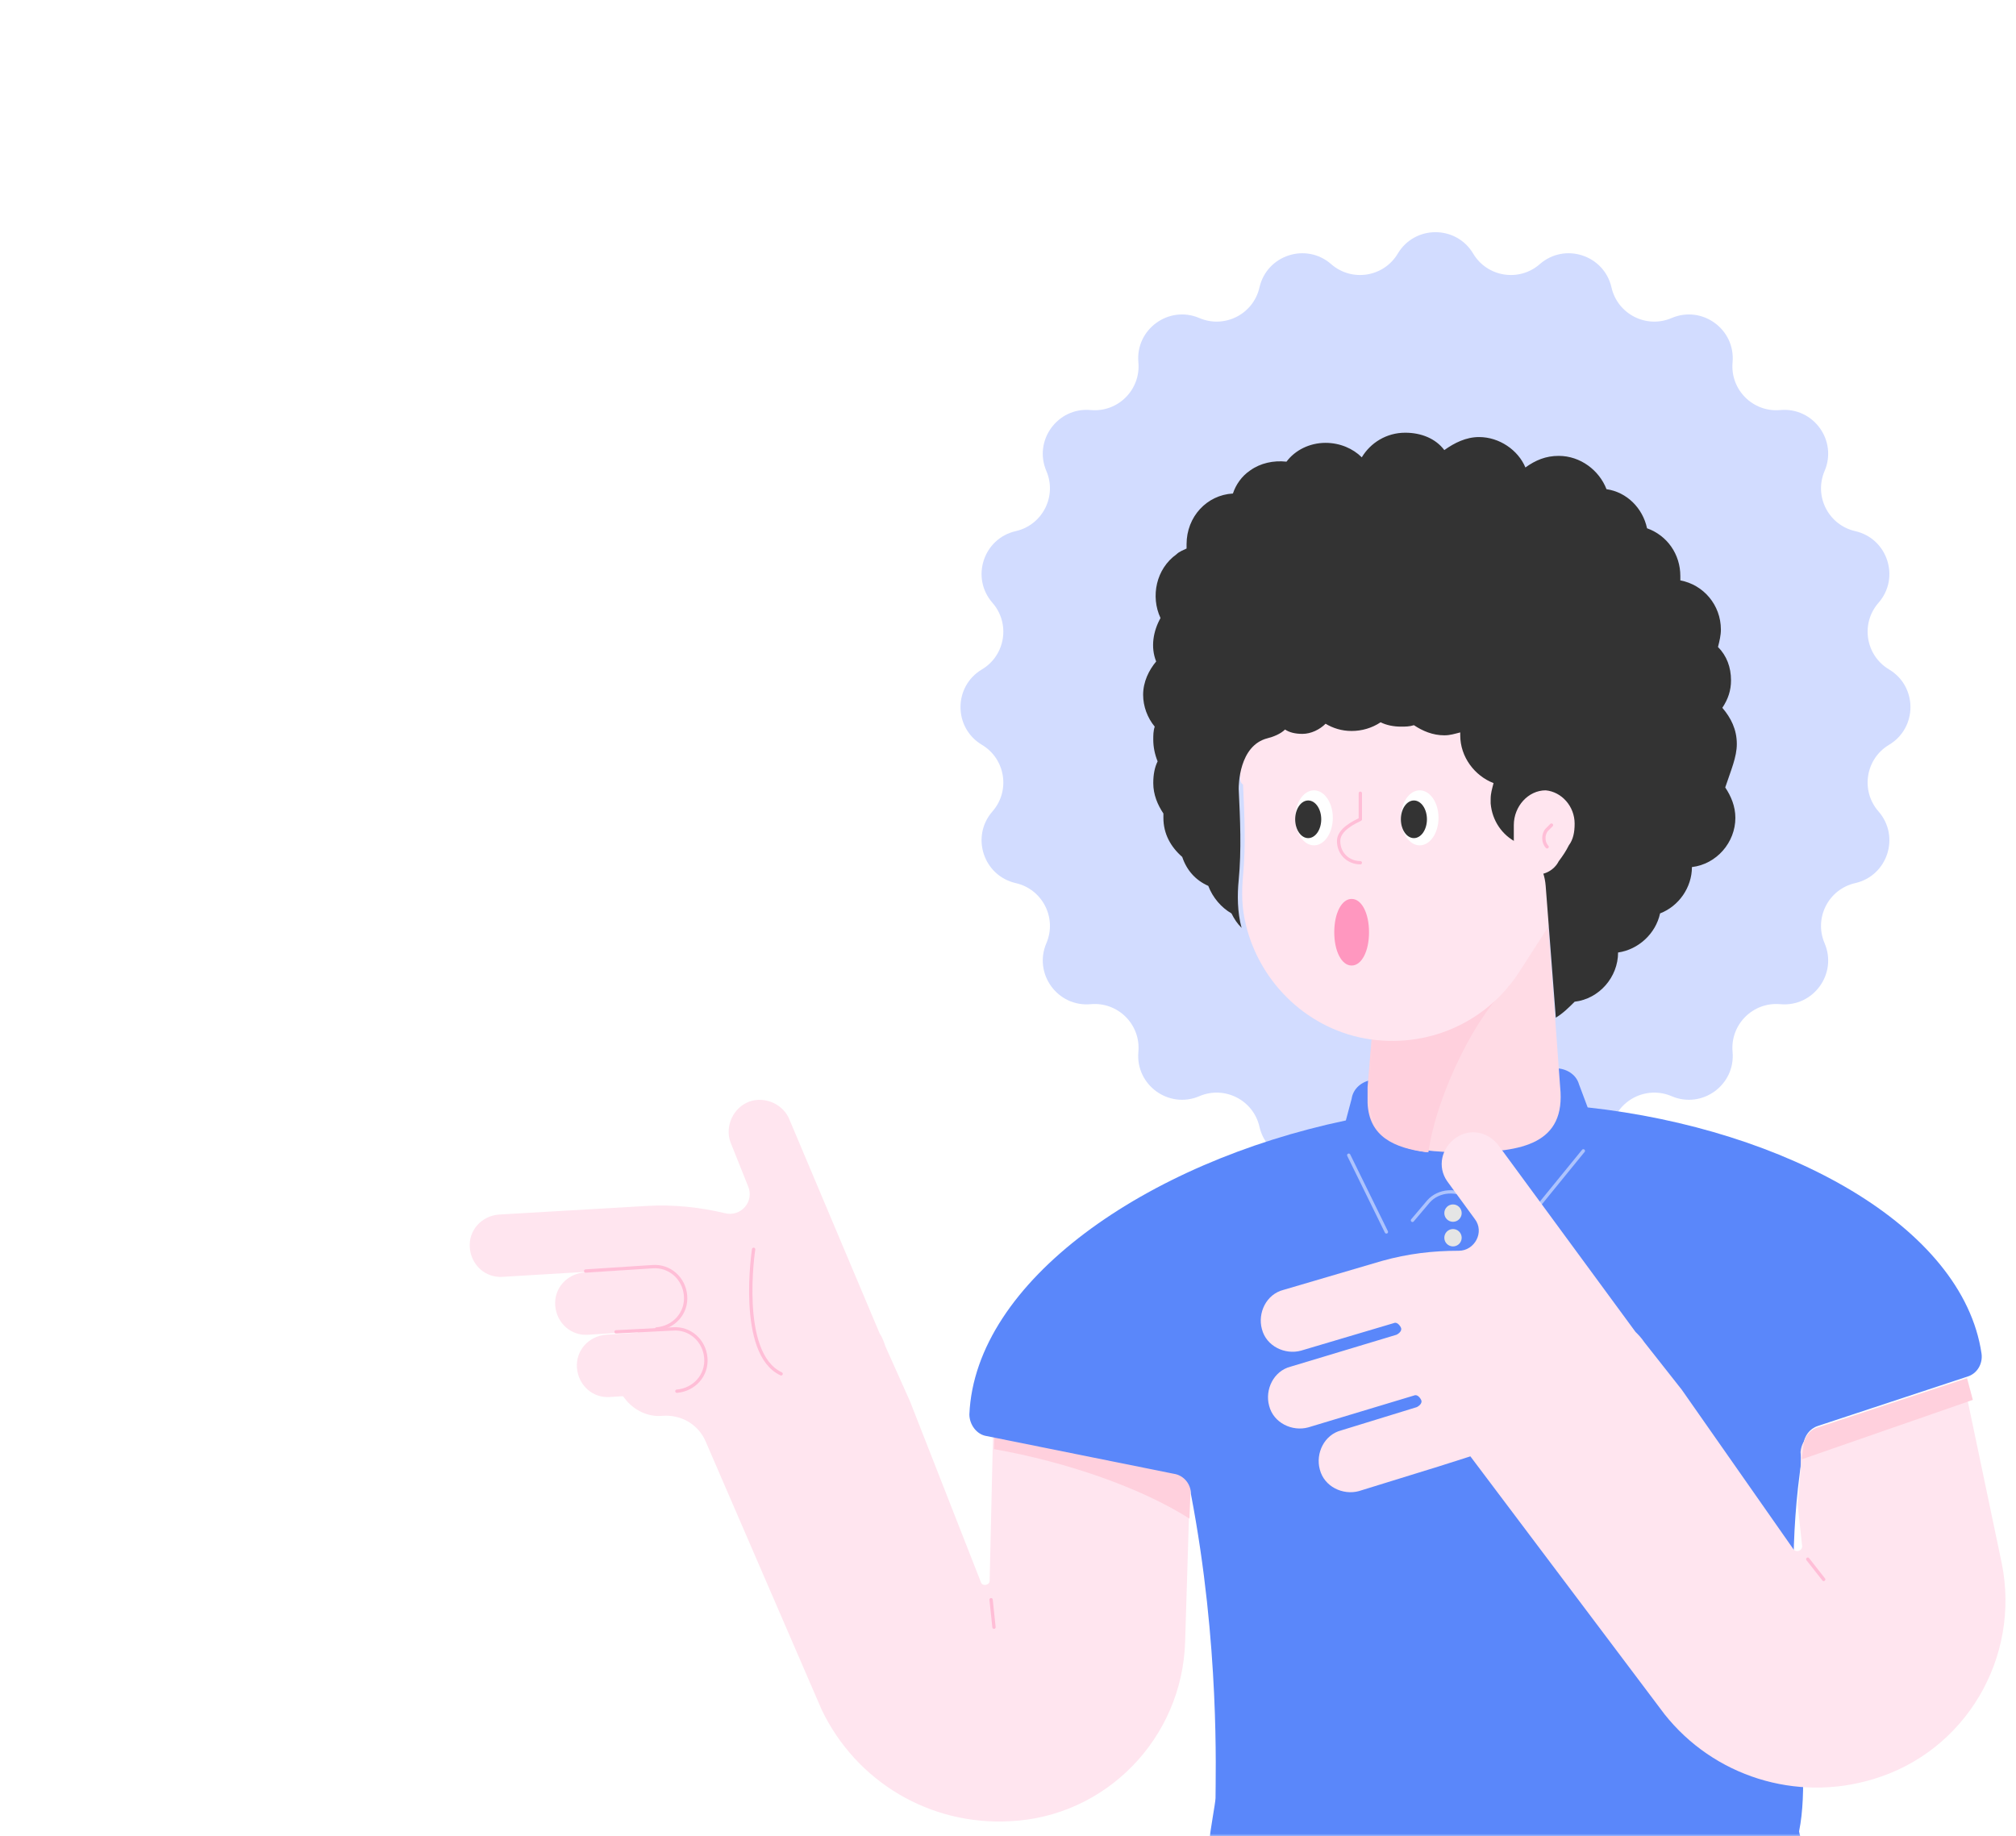 <svg width="382" height="348" viewBox="0 0 382 348" fill="none" xmlns="http://www.w3.org/2000/svg">
<mask id="mask0" mask-type="alpha" maskUnits="userSpaceOnUse" x="0" y="0" width="382" height="348">
<path d="M382 348L3.05176e-05 348L2.19259e-06 24C1.03382e-06 10.745 10.745 2.02057e-06 24 8.61793e-07L358 -2.83374e-05C371.255 -2.94962e-05 382 10.745 382 24L382 348Z" fill="#646EDC"/>
</mask>
<g mask="url(#mask0)">
<g filter="url(#filter0_d)">
<path d="M264.857 44.057C268.083 38.648 275.917 38.648 279.143 44.057V44.057C281.803 48.518 287.856 49.476 291.764 46.056V46.056C296.504 41.908 303.955 44.329 305.352 50.471V50.471C306.503 55.535 311.963 58.317 316.737 56.272V56.272C322.526 53.792 328.865 58.397 328.295 64.669V64.669C327.825 69.842 332.158 74.175 337.33 73.705V73.705C343.603 73.135 348.208 79.474 345.728 85.263V85.263C343.683 90.037 346.465 95.497 351.529 96.648V96.648C357.671 98.045 360.092 105.496 355.944 110.236V110.236C352.524 114.144 353.482 120.197 357.943 122.857V122.857C363.352 126.083 363.352 133.917 357.943 137.143V137.143C353.482 139.803 352.524 145.856 355.944 149.764V149.764C360.092 154.504 357.671 161.955 351.529 163.352V163.352C346.465 164.503 343.683 169.963 345.728 174.737V174.737C348.208 180.526 343.603 186.865 337.33 186.295V186.295C332.158 185.825 327.825 190.158 328.295 195.33V195.33C328.865 201.603 322.526 206.208 316.737 203.728V203.728C311.963 201.683 306.503 204.465 305.352 209.529V209.529C303.955 215.671 296.504 218.092 291.764 213.944V213.944C287.856 210.524 281.803 211.482 279.143 215.943V215.943C275.917 221.352 268.083 221.352 264.857 215.943V215.943C262.197 211.482 256.144 210.524 252.236 213.944V213.944C247.496 218.092 240.045 215.671 238.648 209.529V209.529C237.497 204.465 232.037 201.683 227.263 203.728V203.728C221.474 206.208 215.135 201.603 215.705 195.33V195.33C216.175 190.158 211.842 185.825 206.67 186.295V186.295C200.397 186.865 195.792 180.526 198.272 174.737V174.737C200.317 169.963 197.535 164.503 192.471 163.352V163.352C186.329 161.955 183.908 154.504 188.056 149.764V149.764C191.476 145.856 190.518 139.803 186.057 137.143V137.143C180.648 133.917 180.648 126.083 186.057 122.857V122.857C190.518 120.197 191.476 114.144 188.056 110.236V110.236C183.908 105.496 186.329 98.045 192.471 96.648V96.648C197.535 95.497 200.317 90.037 198.272 85.263V85.263C195.792 79.474 200.397 73.135 206.67 73.705V73.705C211.842 74.175 216.175 69.842 215.705 64.669V64.669C215.135 58.397 221.474 53.792 227.263 56.272V56.272C232.037 58.317 237.497 55.535 238.648 50.471V50.471C240.045 44.329 247.496 41.908 252.236 46.056V46.056C256.144 49.476 262.197 48.518 264.857 44.057V44.057Z" fill="#D2DCFF"/>
<path d="M118.105 236.588L95.332 237.96C92.039 238.235 89.295 235.765 89.021 232.473C88.746 229.18 91.216 226.436 94.508 226.162L122.769 224.516C127.708 224.242 132.646 224.79 137.311 225.888C140.329 226.711 143.073 223.693 141.701 220.675L138.408 212.443C137.311 209.425 138.957 205.858 141.975 204.761C144.993 203.663 148.56 205.31 149.658 208.328L166.669 248.661C167.218 249.484 167.492 250.307 167.766 251.13L172.431 261.556L185.875 295.853C186.149 296.676 187.521 296.402 187.521 295.579L188.344 259.91L225.934 262.654L224.562 307.102C224.013 325.486 209.471 340.302 191.363 341.125C176.272 341.948 162.279 333.717 155.694 319.998L133.744 269.239C132.372 265.946 129.08 264.026 125.513 264.3C122.769 264.575 120.025 263.203 118.379 261.008L114.538 256.069L121.397 250.856L118.105 236.588Z" fill="#FFE5EF"/>
<path d="M124.14 248.112L111.519 248.935C108.227 249.209 105.483 246.74 105.209 243.448C104.934 240.155 107.404 237.411 110.696 237.137L123.317 236.314C126.61 236.039 129.354 238.509 129.628 241.801C130.177 245.094 127.433 247.838 124.14 248.112Z" fill="#FFE5EF"/>
<path d="M128.256 259.909L115.635 260.733C112.342 261.007 109.599 258.538 109.324 255.245C109.05 251.953 111.519 249.209 114.812 248.935L127.433 248.111C130.725 247.837 133.469 250.306 133.744 253.599C134.018 256.891 131.549 259.635 128.256 259.909Z" fill="#FFE5EF"/>
<path d="M110.971 236.862L123.593 236.039C126.885 235.765 129.629 238.234 129.903 241.527C130.178 244.819 127.708 247.563 124.416 247.837" stroke="#FFBED7" stroke-width="0.63" stroke-miterlimit="10" stroke-linecap="round" stroke-linejoin="round"/>
<path d="M116.734 248.385L127.434 247.837C130.727 247.562 133.47 250.032 133.745 253.324C134.019 256.617 131.55 259.36 128.257 259.635" stroke="#FFBED7" stroke-width="0.63" stroke-miterlimit="10" stroke-linecap="round" stroke-linejoin="round"/>
<path d="M142.798 232.747C142.798 232.747 139.78 252.502 148.011 256.343" stroke="#FFBED7" stroke-width="0.63" stroke-miterlimit="10" stroke-linecap="round" stroke-linejoin="round"/>
<path d="M188.619 259.91L226.208 262.653L225.385 283.78C216.33 278.018 202.337 273.08 188.344 270.61L188.619 259.91Z" fill="#FFD0DD"/>
<path d="M255.018 208.327L256.115 204.212C256.39 202.291 258.036 200.919 259.957 200.645L294.802 198.45C296.723 198.45 298.643 199.547 299.192 201.468L300.838 205.858C338.428 209.974 371.901 228.357 375.468 252.502C375.742 254.422 374.645 256.343 372.724 256.892L344.464 266.22C342.817 266.769 341.994 268.141 341.72 269.513L341.446 272.257C336.781 302.163 343.915 328.229 340.897 343.045C341.171 344.966 343.366 348.258 339.251 347.984H241.025C238.638 347.984 234.638 347.984 231.97 347.984C231.696 347.984 231.422 347.984 231.422 347.984C228.129 347.161 228.952 345.789 229.227 344.417C229.227 343.32 230.324 337.558 230.324 336.735C230.324 332.345 231.147 307.651 225.66 279.116C225.66 277.195 224.288 275.549 222.367 275.275L186.973 268.141C185.052 267.867 183.681 265.946 183.681 264.025C184.778 238.783 217.154 216.284 255.018 208.327Z" fill="#5A87FA"/>
<path d="M275.321 227.533C276.23 227.533 276.967 226.796 276.967 225.887C276.967 224.978 276.23 224.241 275.321 224.241C274.412 224.241 273.675 224.978 273.675 225.887C273.675 226.796 274.412 227.533 275.321 227.533Z" fill="#E5E5E5"/>
<path d="M275.321 232.198C276.23 232.198 276.967 231.461 276.967 230.552C276.967 229.643 276.23 228.906 275.321 228.906C274.412 228.906 273.675 229.643 273.675 230.552C273.675 231.461 274.412 232.198 275.321 232.198Z" fill="#E5E5E5"/>
<path opacity="0.5" d="M255.566 214.912L262.699 229.454" stroke="white" stroke-width="0.63" stroke-miterlimit="10" stroke-linecap="round" stroke-linejoin="round"/>
<path opacity="0.5" d="M267.639 227.26L270.658 223.693C272.578 221.498 276.145 221.224 278.614 223.144L285.474 229.18C286.297 229.729 287.394 229.729 287.943 228.906L300.016 214.09" stroke="white" stroke-width="0.63" stroke-miterlimit="10" stroke-linecap="round" stroke-linejoin="round"/>
<path d="M286.022 184.731C280.26 189.396 272.303 202.84 270.383 214.364C264.072 213.541 259.408 211.346 259.133 205.035C259.133 203.938 259.133 202.84 259.133 202.291V202.017L260.505 185.554L286.022 184.731Z" fill="#FFD0DD"/>
<path d="M292.881 164.428H262.151L259.407 202.017C258.036 212.718 266.541 214.364 277.516 214.364C288.491 214.364 296.723 212.718 295.625 202.017L292.881 164.428Z" fill="#FFDBE5"/>
<path d="M286.023 182.81C280.261 187.474 272.304 202.839 270.658 214.363C264.347 213.54 259.957 211.345 259.408 205.034C259.408 203.937 259.408 202.839 259.408 202.291C259.408 202.291 259.408 202.291 259.408 202.016L260.78 183.359L286.023 182.81Z" fill="#FFD0DD"/>
<path d="M234.988 143.027C234.988 122.998 251.725 106.809 272.028 107.907C289.863 108.73 304.679 123.546 305.502 141.381C305.776 149.612 303.307 157.294 298.917 163.331C295.076 168.818 291.509 174.58 287.942 180.067C282.18 189.122 271.48 194.609 259.682 192.963C248.158 191.317 238.829 182.537 236.085 171.287C235.262 167.995 235.262 164.977 235.536 161.959C236.085 156.197 235.811 150.435 235.536 144.673C234.988 144.399 234.988 143.576 234.988 143.027Z" fill="#FFE5EF"/>
<path d="M269.01 156.196C270.98 156.196 272.577 153.862 272.577 150.983C272.577 148.104 270.98 145.77 269.01 145.77C267.04 145.77 265.443 148.104 265.443 150.983C265.443 153.862 267.04 156.196 269.01 156.196Z" fill="white"/>
<path d="M267.913 154.825C269.277 154.825 270.382 153.228 270.382 151.258C270.382 149.288 269.277 147.691 267.913 147.691C266.549 147.691 265.443 149.288 265.443 151.258C265.443 153.228 266.549 154.825 267.913 154.825Z" fill="#333333"/>
<path d="M248.982 156.196C250.952 156.196 252.548 153.862 252.548 150.983C252.548 148.104 250.952 145.77 248.982 145.77C247.012 145.77 245.415 148.104 245.415 150.983C245.415 153.862 247.012 156.196 248.982 156.196Z" fill="white"/>
<path d="M247.884 154.825C249.248 154.825 250.354 153.228 250.354 151.258C250.354 149.288 249.248 147.691 247.884 147.691C246.52 147.691 245.415 149.288 245.415 151.258C245.415 153.228 246.52 154.825 247.884 154.825Z" fill="#333333"/>
<path d="M329.099 136.99C329.099 134.247 328.001 132.052 326.355 130.131C327.453 128.485 328.001 126.839 328.001 124.918C328.001 122.449 327.178 120.254 325.532 118.607C325.807 117.51 326.081 116.412 326.081 115.315C326.081 110.651 322.788 106.809 318.398 105.986C318.398 105.712 318.398 105.437 318.398 105.163C318.398 101.047 315.929 97.481 312.088 96.109C311.265 92.267 308.246 89.249 304.405 88.701C303.033 85.134 299.467 82.39 295.351 82.39C292.882 82.39 290.961 83.213 289.04 84.585C287.668 81.293 284.102 78.823 280.26 78.823C277.791 78.823 275.596 79.921 273.675 81.293C272.029 79.097 269.285 78 266.267 78C262.7 78 259.682 79.921 258.036 82.664C256.39 81.018 253.92 79.921 251.177 79.921C248.158 79.921 245.415 81.293 243.769 83.487C241.299 83.213 238.83 83.762 236.909 85.134C235.263 86.231 234.165 87.877 233.617 89.524C228.678 89.798 224.837 93.914 224.837 99.127C224.837 99.401 224.837 99.676 224.837 99.95C224.288 100.224 223.465 100.499 222.916 101.047C219.075 103.791 217.977 109.004 219.898 113.12C218.526 115.589 217.977 118.607 219.075 121.351C217.703 122.997 216.605 125.192 216.605 127.662C216.605 129.857 217.429 132.052 218.801 133.698C218.526 134.521 218.526 135.344 218.526 136.167C218.526 137.539 218.8 138.911 219.349 140.283C218.8 141.38 218.526 142.752 218.526 144.399C218.526 146.594 219.349 148.514 220.447 150.16C220.447 150.435 220.447 150.709 220.447 150.984C220.447 154.002 221.819 156.471 224.014 158.392C224.837 160.861 226.483 162.782 228.952 163.879C229.775 166.074 231.422 167.995 233.342 169.092C233.891 170.19 234.44 171.013 235.263 171.836C234.44 168.818 234.44 165.525 234.714 162.782C235.263 157.02 234.989 151.258 234.714 145.496C234.714 144.947 234.714 137.265 240.202 135.893C241.299 135.619 242.671 135.07 243.494 134.247C244.317 134.795 245.415 135.07 246.787 135.07C248.433 135.07 250.079 134.247 251.177 133.149C252.548 133.972 254.195 134.521 256.115 134.521C258.036 134.521 259.957 133.972 261.603 132.875C262.7 133.424 264.072 133.698 265.444 133.698C266.267 133.698 267.091 133.698 267.914 133.424C269.56 134.521 271.48 135.344 273.675 135.344C274.773 135.344 275.596 135.07 276.693 134.795C276.693 135.07 276.693 135.07 276.693 135.344C276.693 139.46 279.437 143.027 283.004 144.399C282.73 145.496 282.455 146.319 282.455 147.417C282.455 147.691 282.455 147.965 282.455 148.24C282.73 151.532 284.65 154.276 287.394 155.648L287.668 155.922C290.687 157.568 292.607 160.312 292.882 163.879L294.802 188.847C296.174 188.024 297.272 186.927 298.369 185.829C303.033 185.28 306.6 181.165 306.6 176.5C310.442 175.952 313.734 172.933 314.557 169.092C318.124 167.72 320.593 164.153 320.593 160.312C325.258 159.763 328.825 155.648 328.825 150.984C328.825 148.789 328.002 146.868 326.904 145.222C328.002 141.929 329.099 139.46 329.099 136.99Z" fill="#333333"/>
<path d="M286.844 152.355C286.844 148.788 289.588 145.77 292.881 145.77C295.899 146.044 298.368 148.788 298.368 152.08C298.368 153.727 298.094 155.098 297.27 156.196C296.722 157.293 296.173 158.116 295.35 159.214C294.527 160.86 292.606 161.958 290.685 161.683C288.765 161.409 287.118 159.763 286.844 157.568C286.844 157.019 286.57 156.47 286.844 155.921C286.844 154.824 286.844 153.727 286.844 152.629C286.844 152.629 286.844 152.629 286.844 152.355Z" fill="#FFE5EF"/>
<path d="M340.623 281.037L341.446 288.719C341.72 289.816 340.348 290.365 339.799 289.542L318.673 259.361L311.539 250.307C310.99 249.483 310.441 248.935 309.893 248.386L284.101 213.266C282.181 210.522 278.614 209.699 275.87 211.62C273.126 213.54 272.303 217.107 274.224 219.851L279.437 226.985C281.358 229.454 279.437 233.021 276.419 233.021C271.48 233.021 266.816 233.57 261.877 234.942L243.22 240.429C239.927 241.252 238.281 244.819 239.104 247.837C239.927 251.13 243.494 252.776 246.512 251.953L264.072 246.74C264.621 246.465 265.17 247.014 265.444 247.563C265.718 248.112 265.17 248.66 264.621 248.935L244.592 254.971C241.299 255.794 239.653 259.361 240.476 262.379C241.299 265.672 244.866 267.318 247.884 266.495L267.913 260.458C268.462 260.184 269.011 260.733 269.285 261.282C269.56 261.83 269.011 262.379 268.462 262.653L254.195 267.043C250.902 267.867 249.256 271.433 250.079 274.452C250.902 277.744 254.469 279.39 257.487 278.567L272.578 273.903L278.614 271.982L315.38 320.821C324.709 332.619 340.348 337.558 354.89 333.168C372.45 327.954 382.876 310.12 379.309 292.286L372.176 258.263L343.915 267.592C343.915 267.592 341.446 268.141 341.171 271.159C341.446 273.354 340.623 281.037 340.623 281.037Z" fill="#FFE5EF"/>
<path d="M342.543 291.463L345.561 295.304" stroke="#FFBED7" stroke-width="0.63" stroke-miterlimit="10" stroke-linecap="round" stroke-linejoin="round"/>
<path d="M256.114 166.348C254.194 166.348 252.822 169.091 252.822 172.658C252.822 176.225 254.194 178.969 256.114 178.969C258.035 178.969 259.407 176.225 259.407 172.658C259.407 169.091 258.035 166.348 256.114 166.348Z" fill="#FF97BF"/>
<path d="M187.796 299.146L188.345 304.359" stroke="#FFBED7" stroke-width="0.63" stroke-miterlimit="10" stroke-linecap="round" stroke-linejoin="round"/>
<path d="M293.979 152.356L293.155 153.179C292.332 154.002 292.332 155.648 293.155 156.471" stroke="#FFBED7" stroke-width="0.63" stroke-miterlimit="10" stroke-linecap="round" stroke-linejoin="round"/>
<path d="M257.761 159.489C255.566 159.489 253.646 157.843 253.646 155.373C253.646 153.178 256.664 151.806 257.761 151.258V146.319" stroke="#FFBED7" stroke-width="0.63" stroke-miterlimit="10" stroke-linecap="round" stroke-linejoin="round"/>
<path d="M372.724 257.166L344.464 266.494C344.464 266.494 341.994 267.043 341.72 270.061C341.72 270.61 341.446 271.708 341.446 272.531L373.822 261.281L372.724 257.166Z" fill="#FFD0DD"/>
</g>
</g>
<defs>
<filter id="filter0_d" x="73" y="28" width="323.006" height="340" filterUnits="userSpaceOnUse" color-interpolation-filters="sRGB">
<feFlood flood-opacity="0" result="BackgroundImageFix"/>
<feColorMatrix in="SourceAlpha" type="matrix" values="0 0 0 0 0 0 0 0 0 0 0 0 0 0 0 0 0 0 127 0"/>
<feOffset dy="4"/>
<feGaussianBlur stdDeviation="8"/>
<feColorMatrix type="matrix" values="0 0 0 0 0 0 0 0 0 0 0 0 0 0 0 0 0 0 0.08 0"/>
<feBlend mode="normal" in2="BackgroundImageFix" result="effect1_dropShadow"/>
<feBlend mode="normal" in="SourceGraphic" in2="effect1_dropShadow" result="shape"/>
</filter>
</defs>
</svg>

